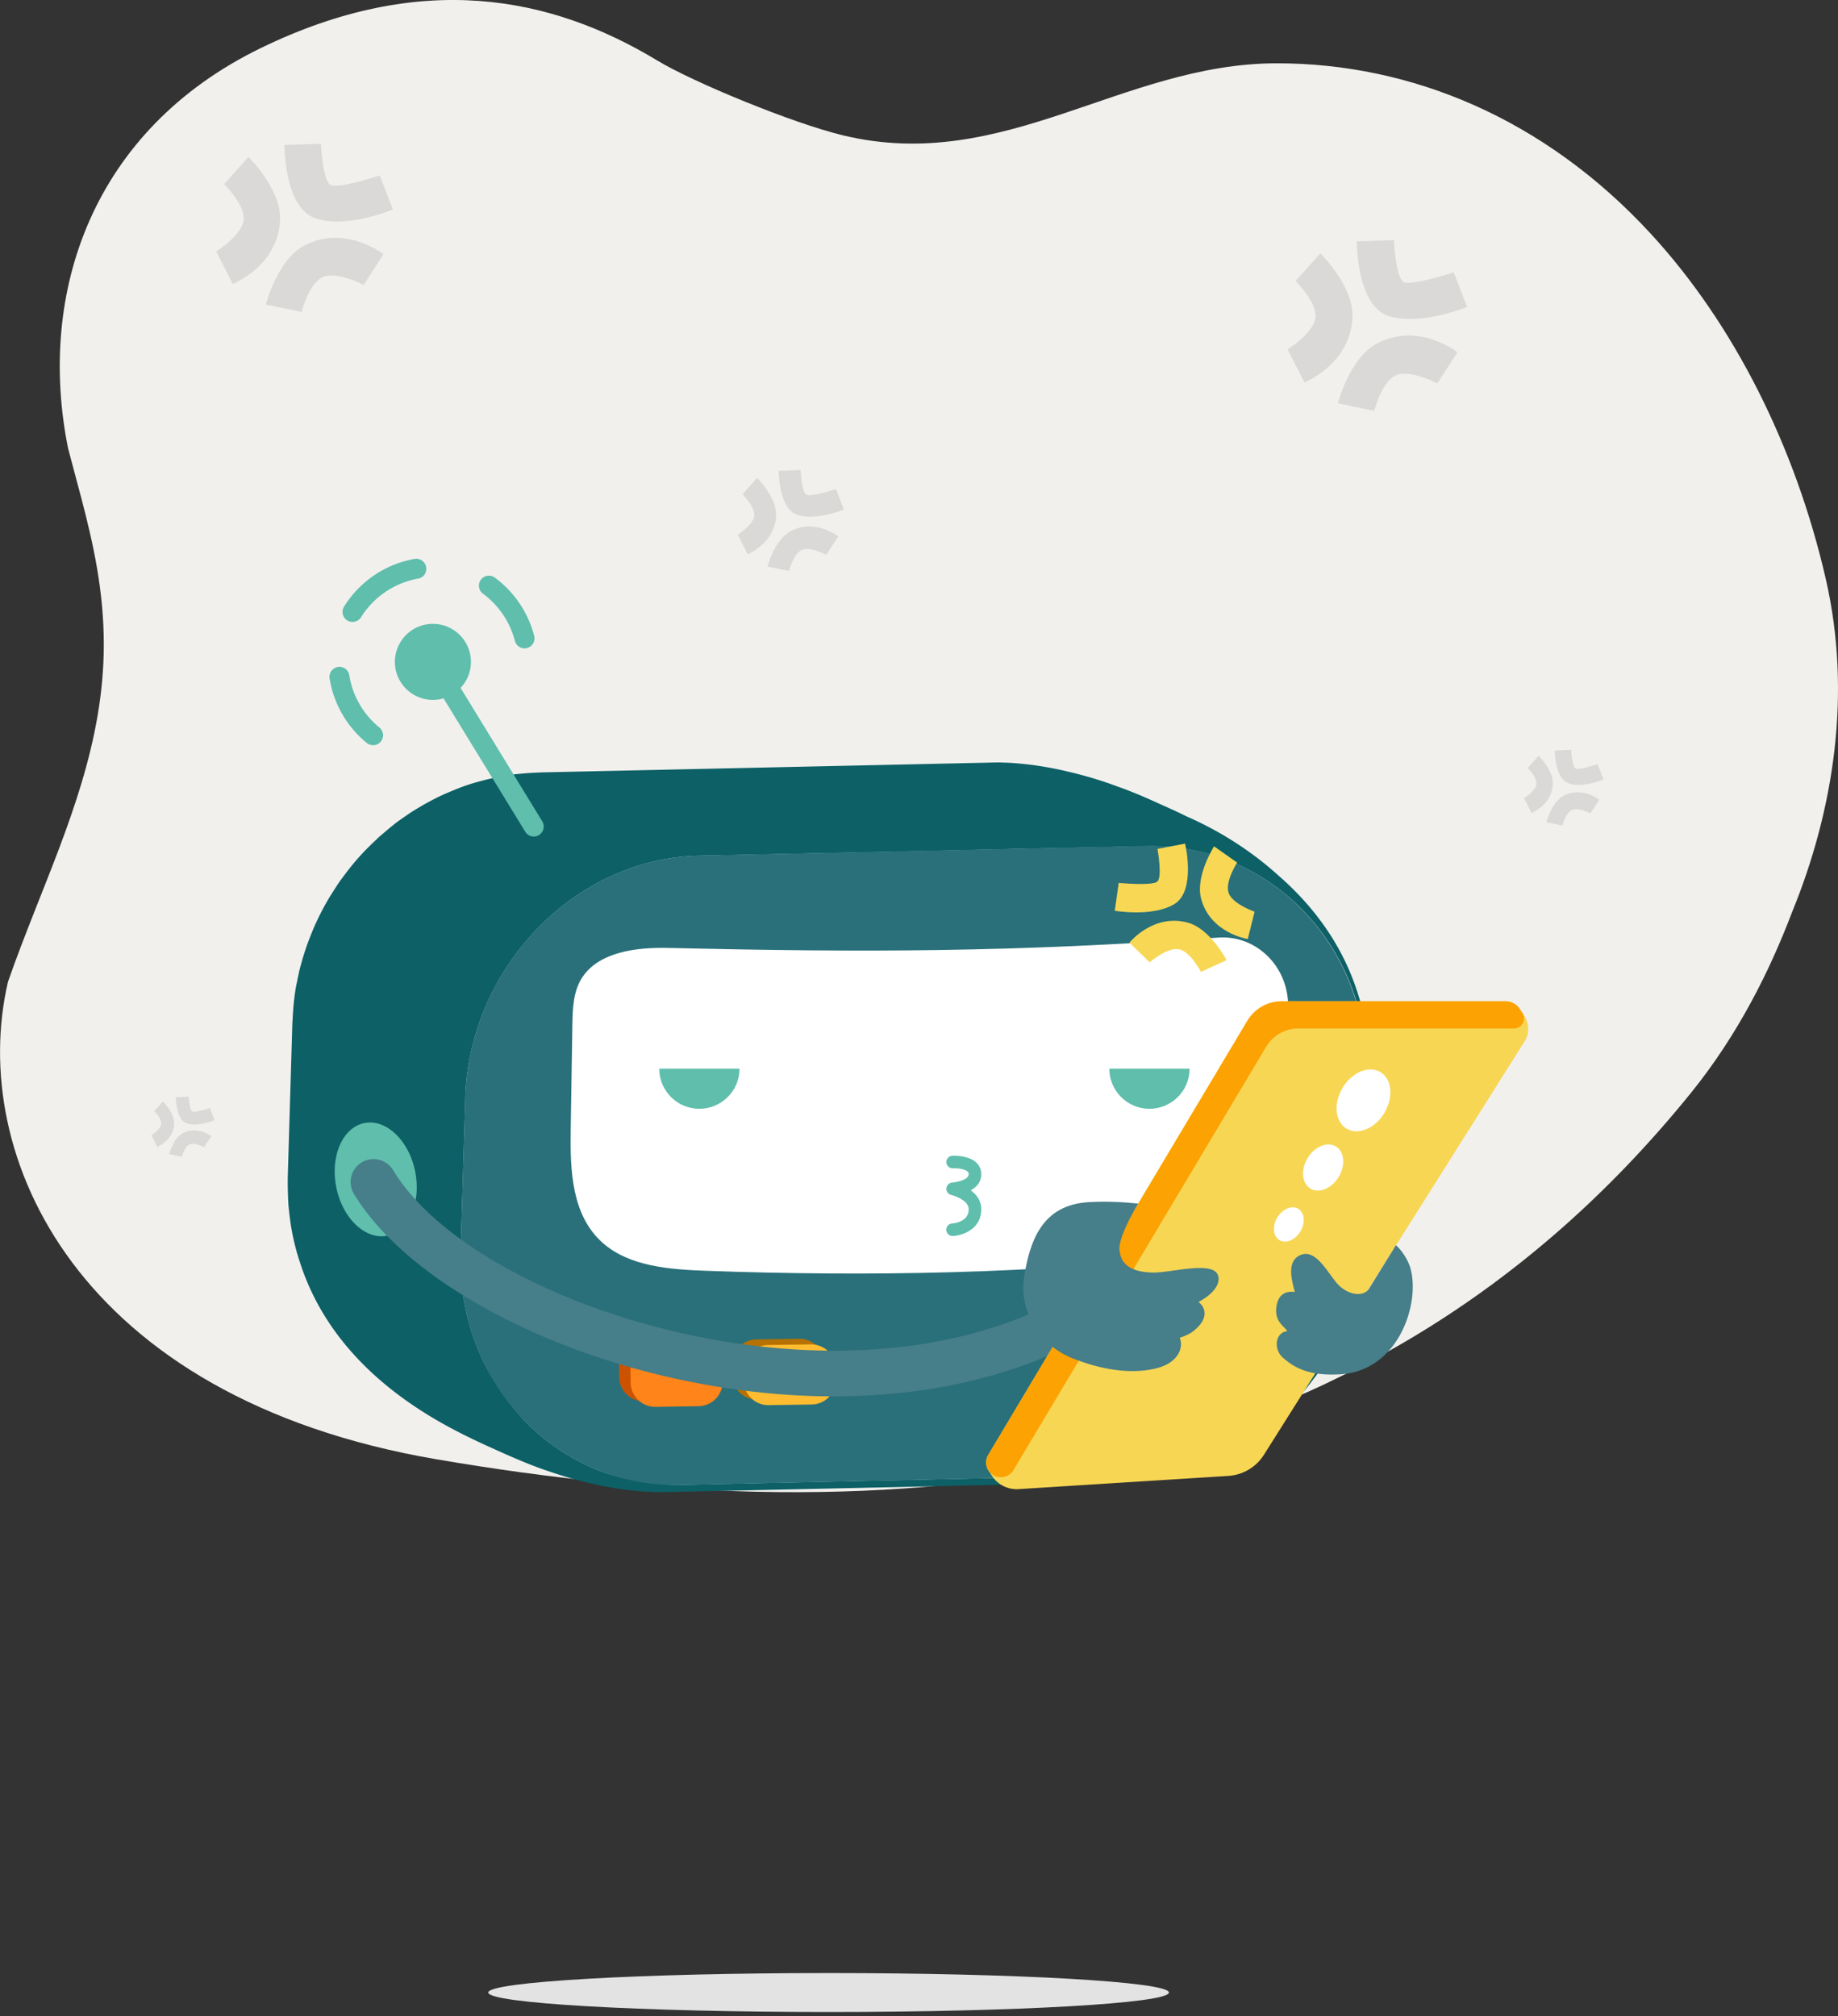 <svg xmlns="http://www.w3.org/2000/svg" width="320" height="351" fill="none" viewBox="0 0 320 351">
  <rect x="0" y="0" width="320" height="351" fill="#333333" stroke="none"/>
  <g clip-path="url(#mobile-annoyed-spruce__a)">
    <path fill="#F1F0ED" d="M317.86 100.74c-5.28-22.93-15.93-44.27-30.45-60.04-18.47-20.06-41.73-29.7-65.16-29.68-26.86.03-47.45 19.28-75.46 12.55-8.82-2.12-26.16-9.28-32.33-13.02C95.93-.67 73.29-5.19 45.42 8.36 16.12 22.61 6.41 50.87 11.84 78c.76 2.93 1.56 5.83 2.33 8.76 2.09 7.99 3.91 16.14 3.9 25.5-.01 16.86-6.25 31.69-12.17 46.68v.01c-1.56 3.96-3.11 7.95-4.51 11.98-7.03 30.18 11.98 72.43 74.63 83.13 79.08 13.51 160.99 7.14 218.36-63.77 8.28-10.24 13.78-21.38 17.63-31.51 7.24-17.69 10.45-38.04 5.85-58.05v.01Z"/>
    <path fill="#DBD9D7" d="M241.67 54.97c5.52 1.89 13.75-1.54 13.75-1.54l-2.33-6.03s-7.22 2.39-8.67 1.71c-1.45-.68-1.74-7.31-1.74-7.31l-6.46.23s-.07 11.06 5.44 12.96l.01-.02Zm-1.98 4.86c-4.78 2.55-6.76 10.39-6.76 10.39l6.33 1.31s1.26-5.03 3.73-6.17c2.47-1.14 7.25 1.39 7.25 1.39l3.51-5.43s-6.81-5.37-14.05-1.5l-.01.01Zm-9.82-15.71-4.31 4.81s3.72 3.62 3.46 6.32c-.26 2.71-4.85 5.57-4.85 5.57l2.93 5.76s8.06-3.18 8.37-11.39c.2-5.41-5.58-11.07-5.58-11.07h-.02Zm-91.07 45.5c3.26 1.12 8.13-.91 8.13-.91l-1.38-3.57s-4.27 1.41-5.13 1.01c-.86-.4-1.03-4.32-1.03-4.32l-3.82.13s-.04 6.54 3.22 7.67l.01-.01Zm-1.17 2.87c-2.83 1.51-4 6.15-4 6.15l3.75.77s.74-2.98 2.2-3.65c1.46-.67 4.29.83 4.29.83l2.07-3.21s-4.03-3.18-8.31-.89Zm-5.81-9.29-2.55 2.85s2.2 2.14 2.04 3.74c-.15 1.6-2.87 3.29-2.87 3.29l1.73 3.41s4.77-1.88 4.95-6.74c.12-3.2-3.3-6.55-3.3-6.55Zm141.28 53.19c2.44.84 6.09-.68 6.09-.68l-1.03-2.67s-3.2 1.06-3.84.75c-.64-.3-.77-3.24-.77-3.24l-2.86.1s-.03 4.9 2.41 5.74Zm-.87 2.15c-2.12 1.13-3 4.61-3 4.61l2.8.58s.55-2.23 1.65-2.73c1.09-.5 3.21.62 3.21.62l1.55-2.4s-3.02-2.38-6.23-.67l.02-.01Zm-4.35-6.96-1.91 2.13s1.65 1.6 1.53 2.8c-.12 1.2-2.15 2.46-2.15 2.46l1.3 2.56s3.57-1.41 3.7-5.05c.09-2.4-2.47-4.91-2.47-4.91v.01ZM32.52 195.57c1.94.67 4.84-.54 4.84-.54l-.82-2.12s-2.54.84-3.05.6c-.51-.24-.61-2.58-.61-2.58l-2.27.08s-.02 3.89 1.91 4.56Zm-.69 1.71c-1.68.9-2.38 3.66-2.38 3.66l2.23.46s.44-1.77 1.31-2.17c.87-.4 2.55.49 2.55.49l1.23-1.91s-2.39-1.89-4.94-.53Zm-3.46-5.53-1.52 1.69s1.31 1.27 1.22 2.23c-.09.95-1.71 1.96-1.71 1.96l1.03 2.03s2.84-1.12 2.94-4.01c.07-1.9-1.97-3.9-1.97-3.9h.01ZM54.88 38c5.43 1.87 13.53-1.52 13.53-1.52l-2.29-5.94s-7.11 2.35-8.53 1.68c-1.42-.67-1.71-7.2-1.71-7.2l-6.36.22S49.45 36.13 54.88 38Zm-1.94 4.78c-4.7 2.51-6.66 10.24-6.66 10.24l6.23 1.29s1.24-4.95 3.67-6.07c2.43-1.12 7.14 1.37 7.14 1.37l3.45-5.35s-6.7-5.29-13.83-1.48Zm-9.67-15.46-4.25 4.74s3.66 3.56 3.4 6.23c-.26 2.66-4.78 5.48-4.78 5.48l2.88 5.67s7.94-3.13 8.24-11.21c.2-5.32-5.5-10.9-5.5-10.9l.01-.01Z"/>
    <path fill="#B72C25" d="M196.91 137.84c.13.05.28.11.39.16l-.39-.16Zm-106.14-3.17-.26.03.75-.08-.49.05Zm-12.98 3.38h-.02l.08-.03-.06.02v.01Zm-12.95 8.72c-.32.32-.63.62-.93.93.66-.64 1.47-1.42 2.1-2.03-.35.33-.82.76-1.17 1.1Z"/>
    <path fill="#0C6066" d="M238.4 184.37v-.15c-.02-.95-.08-1.48-.2-2.7v.05c0-.07-.01-.13-.02-.2-.03-.32-.07-.64-.11-.95v-.01l-.09-.64c0-.06-.02-.13-.03-.19-.22-1.52-.6-3.36-1.05-4.95-.01-.05-.03-.1-.04-.16-.09-.32-.18-.63-.28-.92-2.76-9.25-8.26-16.15-14.13-21.24-5.02-4.53-10.63-7.89-15.86-10.18-.23-.11-.46-.22-.68-.33a.714.714 0 0 1-.15-.08c-.06-.03-.13-.06-.19-.09-.63-.3-1.18-.55-1.64-.76l-3.28-1.48c-.91-.41-1.79-.79-2.64-1.14-.03-.01-.05-.02-.08-.03-.37-.15-.73-.3-1.09-.44.01 0 .02 0 .03.01.01 0 .03.01.05.02-.02 0-.05-.02-.07-.03a58.735 58.735 0 0 0-1.41-.54.689.689 0 0 1-.08-.03c-.16-.06-.31-.11-.47-.17 0 0-.02 0-.03-.01h-.03c-.63-.24-1.25-.46-1.83-.67-.08-.03-.16-.05-.24-.08-.7-.24-1.36-.45-1.98-.64-.15-.05-.3-.09-.45-.14-.33-.1-.65-.19-.96-.28l-.25-.07c-.18-.05-.38-.11-.58-.16l-.45-.12c-.4-.11-.8-.21-1.15-.3l-.6-.14-.14-.03c-.44-.11-.83-.2-1.17-.28-.71-.16-1.55-.33-2.37-.48-.03 0-.07-.01-.1-.02l-.18-.03c-1.24-.22-2.4-.39-2.93-.45-.09 0-.19-.02-.27-.03-.61-.07-1.15-.13-1.67-.17l.52.04c-1.55-.14-2.2-.19-3.27-.21-.06 0-.13 0-.19-.01-.67-.04-1.55-.01-2.25 0h-.08.94c-.3 0-.69 0-.99.01l-7.79.17-7.79.17-7.79.17-7.79.17-7.79.17-7.79.17-7.79.17-7.79.17-7.79.17-7.79.17c-.43.02-.92.04-1.41.07h-.14c-.84.05-1.71.12-2.49.2l.26-.03-.87.09c-1.06.12-2.46.34-3.49.58-.8.18-1.49.35-2.12.51l.42-.11-.49.13s-.03.01-.05.02c-1.77.45-3.05.87-4.87 1.62-.49.2-.99.41-1.49.63.08-.04.15-.07.22-.11l-.83.38c-.76.34-1.7.83-2.6 1.33-.03.02-.06.03-.09.05h-.01c.06-.03.13-.07.18-.1-.1.05-.23.13-.33.18-.24.13-.5.28-.76.44-.96.56-1.78 1.07-2.11 1.3-.31.22-.68.47-1.05.73.11-.08.22-.16.32-.23-.12.09-.28.2-.41.28l-.13.1c-.5.35-1 .7-1.4 1.04 0 0-.02.01-.02.02-.77.6-1.74 1.45-2.48 2.07l-1.2 1.16c-.33.31-.64.61-.93.9-.07.07-.15.14-.21.21l-.01.01c-.24.24-.49.51-.75.79-.99 1.06-2.06 2.36-3.15 3.84-.1.14-.21.27-.3.4-.49.64-1.03 1.5-1.51 2.25-.07.11-.14.21-.2.31-.04.06-.08.13-.12.19-.01.02-.99 1.53-2.08 3.74 0 0 0 .01-.01.02-.32.66-.66 1.37-.98 2.12-.16.38-.34.83-.52 1.28 0 .02-.02.04-.03.07-.24.61-.48 1.24-.67 1.78-.07.2-.14.41-.21.63-.29.87-.54 1.7-.75 2.5l-.03.1c-.17.55-.31 1.22-.45 1.87-.04.19-.08.38-.12.56-.06.31-.12.61-.18.88-.23 1.01-.39 2.39-.5 3.42-.11 1.04-.17 2.43-.24 3.47l-.08 2.68-.08 2.68-.08 2.68-.08 2.68-.08 2.68-.08 2.68-.08 2.68-.08 2.68-.08 2.68-.08 2.68c-.02 1.36.02 3.17.1 4.52.06.99.23 2.29.36 3.27.26 1.93.84 4.47 1.44 6.33.04.12.08.25.12.37.43 1.39.93 2.72 1.48 4.01.04.1.09.21.13.31 6.36 14.53 19.58 22.34 27.41 26.21l.24.12c.53.26 1.04.5 1.51.73.14.07.27.13.41.19.47.22.91.43 1.31.61l3.28 1.48c.91.4 2.06.9 3.37 1.44.07.03.15.06.21.09l.21.08c1.12.45 2.33.91 3.63 1.35l1.84.61c.62.2 1.46.45 2.09.64l.37.1c.43.12.83.23 1.21.33l.29.08c.21.05.44.11.69.17.58.14 1.1.27 1.59.38.5.12 1.16.25 1.9.4h.05s.04.02.06.02c.66.12 1.39.25 2.16.36.16.03.32.05.47.08l.33.04a49.769 49.769 0 0 0 2.91.32c.84.07 1.46.11 2.14.13.16 0 .33.02.48.02.74.03 1.73 0 2.47.01l2.65-.06c.44 0 .86-.02 1.24-.03l3.89-.08 7.79-.17 7.79-.17 7.79-.17 7.79-.17 7.79-.17 7.79-.17 7.79-.17c1.17-.03 2.53-.05 3.89-.08l3.89-.08c.33 0 .67-.01 1.03-.02l1.77-.04c.36 0 .73-.02 1.09-.02l3.89-.08c.43-.02.91-.04 1.41-.07h.14c.41-.03.82-.05 1.24-.09.38-.02.75-.05 1.08-.08.12-.01.24-.03.36-.05h.09c.07 0 .15-.01.22-.02h.05s.05-.01.07-.01c1.06-.12 2.46-.34 3.49-.58 3.17-.73 4.66-1.15 7.12-2.16.47-.19.93-.38 1.4-.59.03-.01.06-.03.1-.04.2-.08.39-.17.6-.26.77-.34 1.7-.83 2.61-1.33a.3.3 0 0 1 .08-.04l.16-.08c.24-.13.5-.29.76-.45.96-.56 1.78-1.07 2.1-1.3.19-.14.41-.28.62-.44.09-.06.17-.12.26-.18.62-.43 1.28-.88 1.79-1.3 0 0 .02-.01.02-.02 0 0 .02-.01.02-.02 2.25-1.71 4.18-3.55 5.83-5.4.05-.06.11-.12.16-.18.24-.27.48-.55.71-.82.23-.27.47-.56.7-.85.07-.09.14-.18.22-.27.36-.46.72-.93 1.09-1.43.1-.14.21-.28.31-.4.49-.64 1.03-1.5 1.51-2.25.07-.1.13-.2.2-.31.04-.06.08-.13.12-.19.55-.83 1.18-2 1.64-2.88l.28-.54v-.03c.12-.22.23-.43.33-.65.3-.61.59-1.25.82-1.79.06-.14.12-.29.18-.44.02-.04.04-.09.06-.12l-.05.12c.11-.27.22-.55.34-.84 0-.02.02-.04.02-.06.24-.61.48-1.24.67-1.78.07-.19.14-.41.21-.63.22-.66.41-1.3.59-1.92l.06-.2.03-.11c.02-.09.05-.18.07-.27 0-.03.02-.07.03-.1.17-.55.31-1.22.45-1.87l.12-.57v-.04l.08-.34c-.02.09-.05.18-.07.28.06-.27.11-.53.16-.77.08-.35.14-.74.21-1.15.1-.6.17-1.08.24-1.78.02-.17.04-.34.06-.49.11-1.03.17-2.42.24-3.46l.08-2.68.08-2.68.08-2.68.08-2.68.08-2.68.08-2.68.08-2.68.08-2.68.08-2.68.08-2.68v-.32.31c.04-1.42.05-2.12-.02-3.17l-.02-.09Zm-58.76-49.93c-.34-.12-.67-.24-.99-.35.33.11.66.22.99.35Zm-1.45-.5c-.31-.1-.62-.19-.92-.28.3.09.6.18.92.28Zm-77.71 1.73c-.03 0-.05-.02-.08-.03.03 0 .05.02.08.02v.01Zm-4.99-1.15h-.04.04Zm22.93 124.29v-.01.01Zm.01-.03v-.02.02Zm119.69-71h.02-.02Zm0 0h-.01.01Zm-.06 0h.04-.04Zm-.17-.09v.11h.07-.07l-.8 26.8c-.02.67-.06 1.34-.11 2.01-.48 4.63-1.41 8.75-2.86 12.56-.15.38-.3.77-.46 1.14-.07.17-.14.35-.21.52-.23.53-.48 1.06-.73 1.58-.04.07-.07.15-.11.23-.21.43-.43.84-.65 1.26-.14.25-.27.51-.41.76-.09.17-.19.33-.28.49-1.86 3.2-4.19 6.25-7.06 9.31-3.12 3.15-6.68 5.82-10.57 7.85-.17.09-.34.17-.51.26-.37.19-.75.38-1.13.55-.2.09-.4.18-.61.27a39.14 39.14 0 0 1-12.39 3.27c-.89-.06-2.04-.34-2.62.16h-.05l-77.85 1.69v.03-.03h-.9c-4.69-.17-8.72-.94-12.16-2.08-5.47-1.94-10.35-5.15-14.32-9.31-3.03-3.34-5.28-6.74-6.93-10.06-2.72-5.68-4.18-12.17-3.97-19.07v-.19l.02-.8c.02-.56.04-1.33.07-2.27l.11-3.54.06-2.02.08-2.57.06-2 .06-1.93c.03-.93.05-1.84.08-2.72l.06-1.92c.04-1.49.08-2.83.12-3.92l.06-1.91c.01-.37.02-.64.02-.8v-.19c.68-22.74 19.04-41.78 40.76-42.24h.35l.91-.02h.23l.76-.02c.2 0 .41 0 .63-.01l1.15-.02c.18 0 .37 0 .56-.01l.79-.02c.41 0 .84-.02 1.29-.03l1.45-.03c.16 0 .32 0 .48-.01l5.14-.11c.77-.02 1.56-.03 2.38-.05h.6c.73-.03 1.47-.04 2.22-.06l1.56-.03c1.12-.02 2.27-.05 3.45-.07l1.3-.03c.82-.02 1.64-.04 2.48-.05l2.33-.05 2.91-.06 1.58-.03c.62-.01 1.25-.03 1.88-.04l2.77-.06c.73-.02 1.47-.03 2.2-.05l2.1-.05c.46 0 .92-.02 1.37-.03l3.06-.07c.73-.02 1.45-.03 2.17-.05l2.61-.06c.4 0 .8-.02 1.2-.03l3.53-.08 1.48-.03 2.36-.05h.29l2.83-.06c.87-.02 1.7-.04 2.5-.05h.23c.76-.02 1.48-.04 2.17-.05h.49c.49-.02.97-.03 1.43-.04l1.31-.03c.27 0 .54-.01.79-.02h.56c.41-.02.79-.03 1.15-.04h.63c.27-.02.53-.03.76-.03h.23c.39-.01.69-.02.91-.02h.35c20.87-.47 37.61 16.38 38.27 37.88-.13.88-.44 1.96.01 2.53l-.06-.04Zm-63.84-54.77h-.03.03Zm.54.09h.03-.03Zm1.26.27c.02 0 .04 0 .05.01-.02 0-.04 0-.05-.01Zm-80.6 1.21h-.02.02Zm8.6 2.44c.52.22 1.05.44 1.59.68-.54-.24-1.07-.47-1.59-.68Z"/>
    <path fill="#29707A" d="M199.6 147.27c21.72-.48 38.97 17.79 38.28 40.53-.27 8.93-.53 17.86-.8 26.8-.67 22.74-19.04 41.78-40.76 42.24-25.95.56-51.9 1.13-77.85 1.69-21.71.48-38.96-17.79-38.28-40.53.27-8.93.53-17.86.8-26.8.67-22.74 19.04-41.78 40.75-42.24 25.95-.56 51.9-1.13 77.85-1.69h.01Z"/>
    <path fill="#CC5200" d="m119.461 233.378-7.48.114a4.268 4.268 0 0 0-4.204 4.334l.029 1.93a4.27 4.27 0 0 0 4.334 4.204l7.48-.113a4.27 4.27 0 0 0 4.204-4.335l-.029-1.929a4.27 4.27 0 0 0-4.334-4.205Z"/>
    <path fill="#FF8419" d="m121.455 234.347-7.479.114a4.27 4.27 0 0 0-4.205 4.334l.029 1.93a4.27 4.27 0 0 0 4.335 4.205l7.479-.114a4.27 4.27 0 0 0 4.205-4.334l-.03-1.93a4.27 4.27 0 0 0-4.334-4.205Z"/>
    <path fill="#B77100" d="m139.164 233.079-7.479.113a4.27 4.27 0 0 0-4.205 4.335l.029 1.93a4.27 4.27 0 0 0 4.335 4.204l7.479-.113a4.27 4.27 0 0 0 4.204-4.335l-.029-1.929a4.27 4.27 0 0 0-4.334-4.205Z"/>
    <path fill="#FFBC31" d="m141.158 234.048-7.479.114a4.27 4.27 0 0 0-4.204 4.334l.029 1.93a4.27 4.27 0 0 0 4.334 4.205l7.479-.114a4.27 4.27 0 0 0 4.205-4.334l-.029-1.93a4.271 4.271 0 0 0-4.335-4.205Z"/>
    <path fill="#fff" d="M122.93 221.24c-6.37-.23-13.31-.76-17.94-4.81-5.48-4.79-5.74-12.67-5.63-19.67.09-6.12.2-12.24.29-18.36.05-2.89.14-5.96 1.83-8.4 2.95-4.27 9.29-5.09 14.74-4.97 34.11.79 60.02.78 95.87-1.8 6.13-.44 11.5 4.28 12.12 10.67.89 9.09 1.01 21.44-1.63 32.23-1.63 6.66-7.07 11.5-13.59 12.29-28.02 3.39-58.29 3.83-86.06 2.82Z"/>
    <path fill="#E3E3E3" d="M203.51 346.89c0 1.87-26.53 3.39-59.25 3.39s-59.25-1.52-59.25-3.39 26.53-3.39 59.25-3.39 59.25 1.52 59.25 3.39Z"/>
    <path fill="#5FBEAC" d="M81.91 114.22c.56 3.61-1.92 6.99-5.53 7.55-3.61.56-6.99-1.92-7.55-5.53-.56-3.61 1.92-6.99 5.53-7.55 3.61-.56 6.99 1.92 7.55 5.53Zm9.82-1.39c-.92.22-1.85-.34-2.09-1.26a14.82 14.82 0 0 0-5.55-8.21 1.74 1.74 0 0 1-.37-2.43 1.74 1.74 0 0 1 2.43-.37c3.37 2.48 5.81 6.09 6.85 10.14.24.93-.32 1.88-1.25 2.12h-.03l.01.01Zm-29.94-4.61a1.739 1.739 0 0 1-1.89-2.61c2.73-4.37 7.19-7.42 12.27-8.3.94-.17 1.85.46 2.02 1.4.17.95-.44 1.89-1.41 2.02-4.09.75-7.72 3.18-9.92 6.72-.25.4-.64.67-1.07.77Zm3.58 21.47c-.51.12-1.07 0-1.51-.34a18.236 18.236 0 0 1-6.48-11.25c-.15-.95.52-1.81 1.44-1.99.95-.15 1.84.5 1.99 1.44a14.73 14.73 0 0 0 5.24 9.1c.74.61.86 1.7.25 2.45-.25.3-.58.51-.94.59h.01Z"/>
    <path fill="#5FBEAC" d="M93.34 145.59a1.74 1.74 0 0 1-1.89-.78l-17.56-28.67c-.5-.82-.24-1.89.57-2.39.82-.51 1.89-.25 2.39.57l17.56 28.67a1.745 1.745 0 0 1-1.07 2.6Zm-34.79 61.12c1.09 5.41 5.05 9.18 8.84 8.42 3.79-.76 5.98-5.77 4.89-11.19-1.09-5.41-5.05-9.18-8.84-8.42-3.79.76-5.98 5.77-4.89 11.19Z"/>
    <path fill="#467E89" d="M131.29 242.3c-4.79-.55-9.66-1.37-14.56-2.48-25.2-5.71-46.83-18.26-55.11-31.98a3.986 3.986 0 0 1 1.35-5.47 3.986 3.986 0 0 1 5.47 1.35c7.22 11.95 26.87 23.07 50.06 28.33 27.23 6.16 53 3.04 70.7-8.6a3.97 3.97 0 0 1 5.51 1.14 3.97 3.97 0 0 1-1.14 5.51c-16.24 10.68-38.38 14.92-62.27 12.2h-.01Z"/>
    <path fill="#F7D654" d="M262.13 174.31H223.2a7.04 7.04 0 0 0-6.05 3.43l-45.1 75.56c-.51.85-.48 1.91.06 2.73l.62.94a5.124 5.124 0 0 0 4.58 2.28l36.53-2.3a7.928 7.928 0 0 0 6.22-3.69l45.39-71.98c.85-1.35.83-3.07-.05-4.4l-.82-1.24a2.962 2.962 0 0 0-2.45-1.32v-.01Z"/>
    <path fill="#FCA203" d="m265.04 176.33-.46-.7a2.962 2.962 0 0 0-2.45-1.32H223.2a7.04 7.04 0 0 0-6.05 3.43l-45.1 75.56c-.51.85-.48 1.91.06 2.73 1.04 1.57 3.37 1.52 4.34-.1l43.98-73.68a6.566 6.566 0 0 1 5.64-3.2h37.51c1.4 0 2.23-1.56 1.46-2.72Z"/>
    <path fill="#fff" d="M241.02 193.76c-1.63 2.72-4.59 3.94-6.59 2.73-2.01-1.21-2.31-4.39-.68-7.11 1.63-2.72 4.59-3.94 6.59-2.73 2.01 1.21 2.31 4.39.68 7.11Zm-7.95 11.13c-1.22 2.03-3.42 2.94-4.92 2.04-1.5-.9-1.72-3.28-.5-5.3 1.22-2.03 3.42-2.94 4.92-2.04 1.5.9 1.72 3.28.5 5.3Zm-6.67 9.5c-.91 1.51-2.54 2.18-3.65 1.51-1.11-.67-1.28-2.43-.37-3.94.91-1.51 2.54-2.18 3.65-1.51 1.11.67 1.28 2.43.37 3.94Z"/>
    <path fill="#467E89" d="M212.14 222.39c-.35-3.15-8.2-.79-11.31-.84-3.11-.05-5.68-.91-5.93-3.94-.2-2.51 3.27-8.07 3.27-8.07-2.39-.24-5.39-.45-8.65-.25-8.05.49-10.27 6.63-11.28 13.43-.72 4.83 2.18 11.28 8.55 13.78 6.36 2.5 11.27 2.58 14.71 1.67 3.4-.9 4.65-3.31 3.9-5.27.95-.31 1.82-.7 2.46-1.23 2.91-2.37 1.79-4.26.81-4.99h-.02c2.23-1.19 3.67-2.75 3.5-4.31h-.01v.02Zm33.48-1.4c-.43-1.62-1.55-3.3-2.58-4.21l-4.71 7.61c-.95 1.4-3.39 1.1-5.14-.53-1.75-1.63-3.88-6.54-6.71-5.39-2.55 1.03-1.61 4.32-1.05 6.48 0 0-2.88-.73-3.23 2.74-.26 2.54 1.55 3.31 1.91 4.06-2.07.19-2.48 3.12-.72 4.65 2.21 1.93 4.73 3.12 9.82 2.87 10.28-.5 14-12.26 12.4-18.28h.01Z"/>
    <path fill="#5FBEAC" d="M193.14 186.05a6.98 6.98 0 0 0 6.98 6.98c3.85 0 6.99-3.13 6.99-6.98h-13.97Zm-78.36 0a6.98 6.98 0 0 0 6.98 6.98c3.85 0 6.99-3.13 6.99-6.98h-13.97Zm51.06 29.13c-.57 0-1.05-.45-1.08-1.03-.04-.6.42-1.12 1.02-1.15.29-.02 2.87-.26 2.87-2.47 0-1.72-3.01-2.49-3.04-2.5-.53-.12-.89-.61-.84-1.15.05-.54.48-.96 1.02-1 .57-.04 2.86-.41 2.86-1.46a.54.54 0 0 0-.18-.44c-.54-.51-1.99-.63-2.56-.59a1.085 1.085 0 1 1-.11-2.17c.28-.02 2.82-.1 4.18 1.19.56.53.86 1.23.86 2.02 0 1.35-.81 2.24-1.84 2.8.99.72 1.84 1.78 1.84 3.3 0 3.45-3.21 4.55-4.91 4.65h-.09Z"/>
    <path fill="#F7D754" d="M204.5 157.37c-3.76 2.34-10.42 1.19-10.42 1.19l.69-4.85s5.74.54 6.7-.21c.95-.75.05-5.7.05-5.7l4.81-.93s1.93 8.17-1.83 10.5Zm2.28 3.25c3.96 1.07 6.76 6.54 6.76 6.54l-4.46 2.04s-1.78-3.51-3.8-3.93c-2.02-.42-5.13 2.26-5.13 2.26l-3.51-3.42s4.12-5.12 10.13-3.49h.01Zm4.6-13.27 4.01 2.82s-2.14 3.3-1.49 5.26c.65 1.96 4.53 3.29 4.53 3.29l-1.19 4.76s-6.5-.99-8.12-7c-1.06-3.97 2.25-9.13 2.25-9.13h.01Z"/>
  </g>
  <defs>
    <clipPath id="mobile-annoyed-spruce__a">
      <path fill="#fff" d="M0 0h320v350.28H0z"/>
    </clipPath>
  </defs>
</svg>

